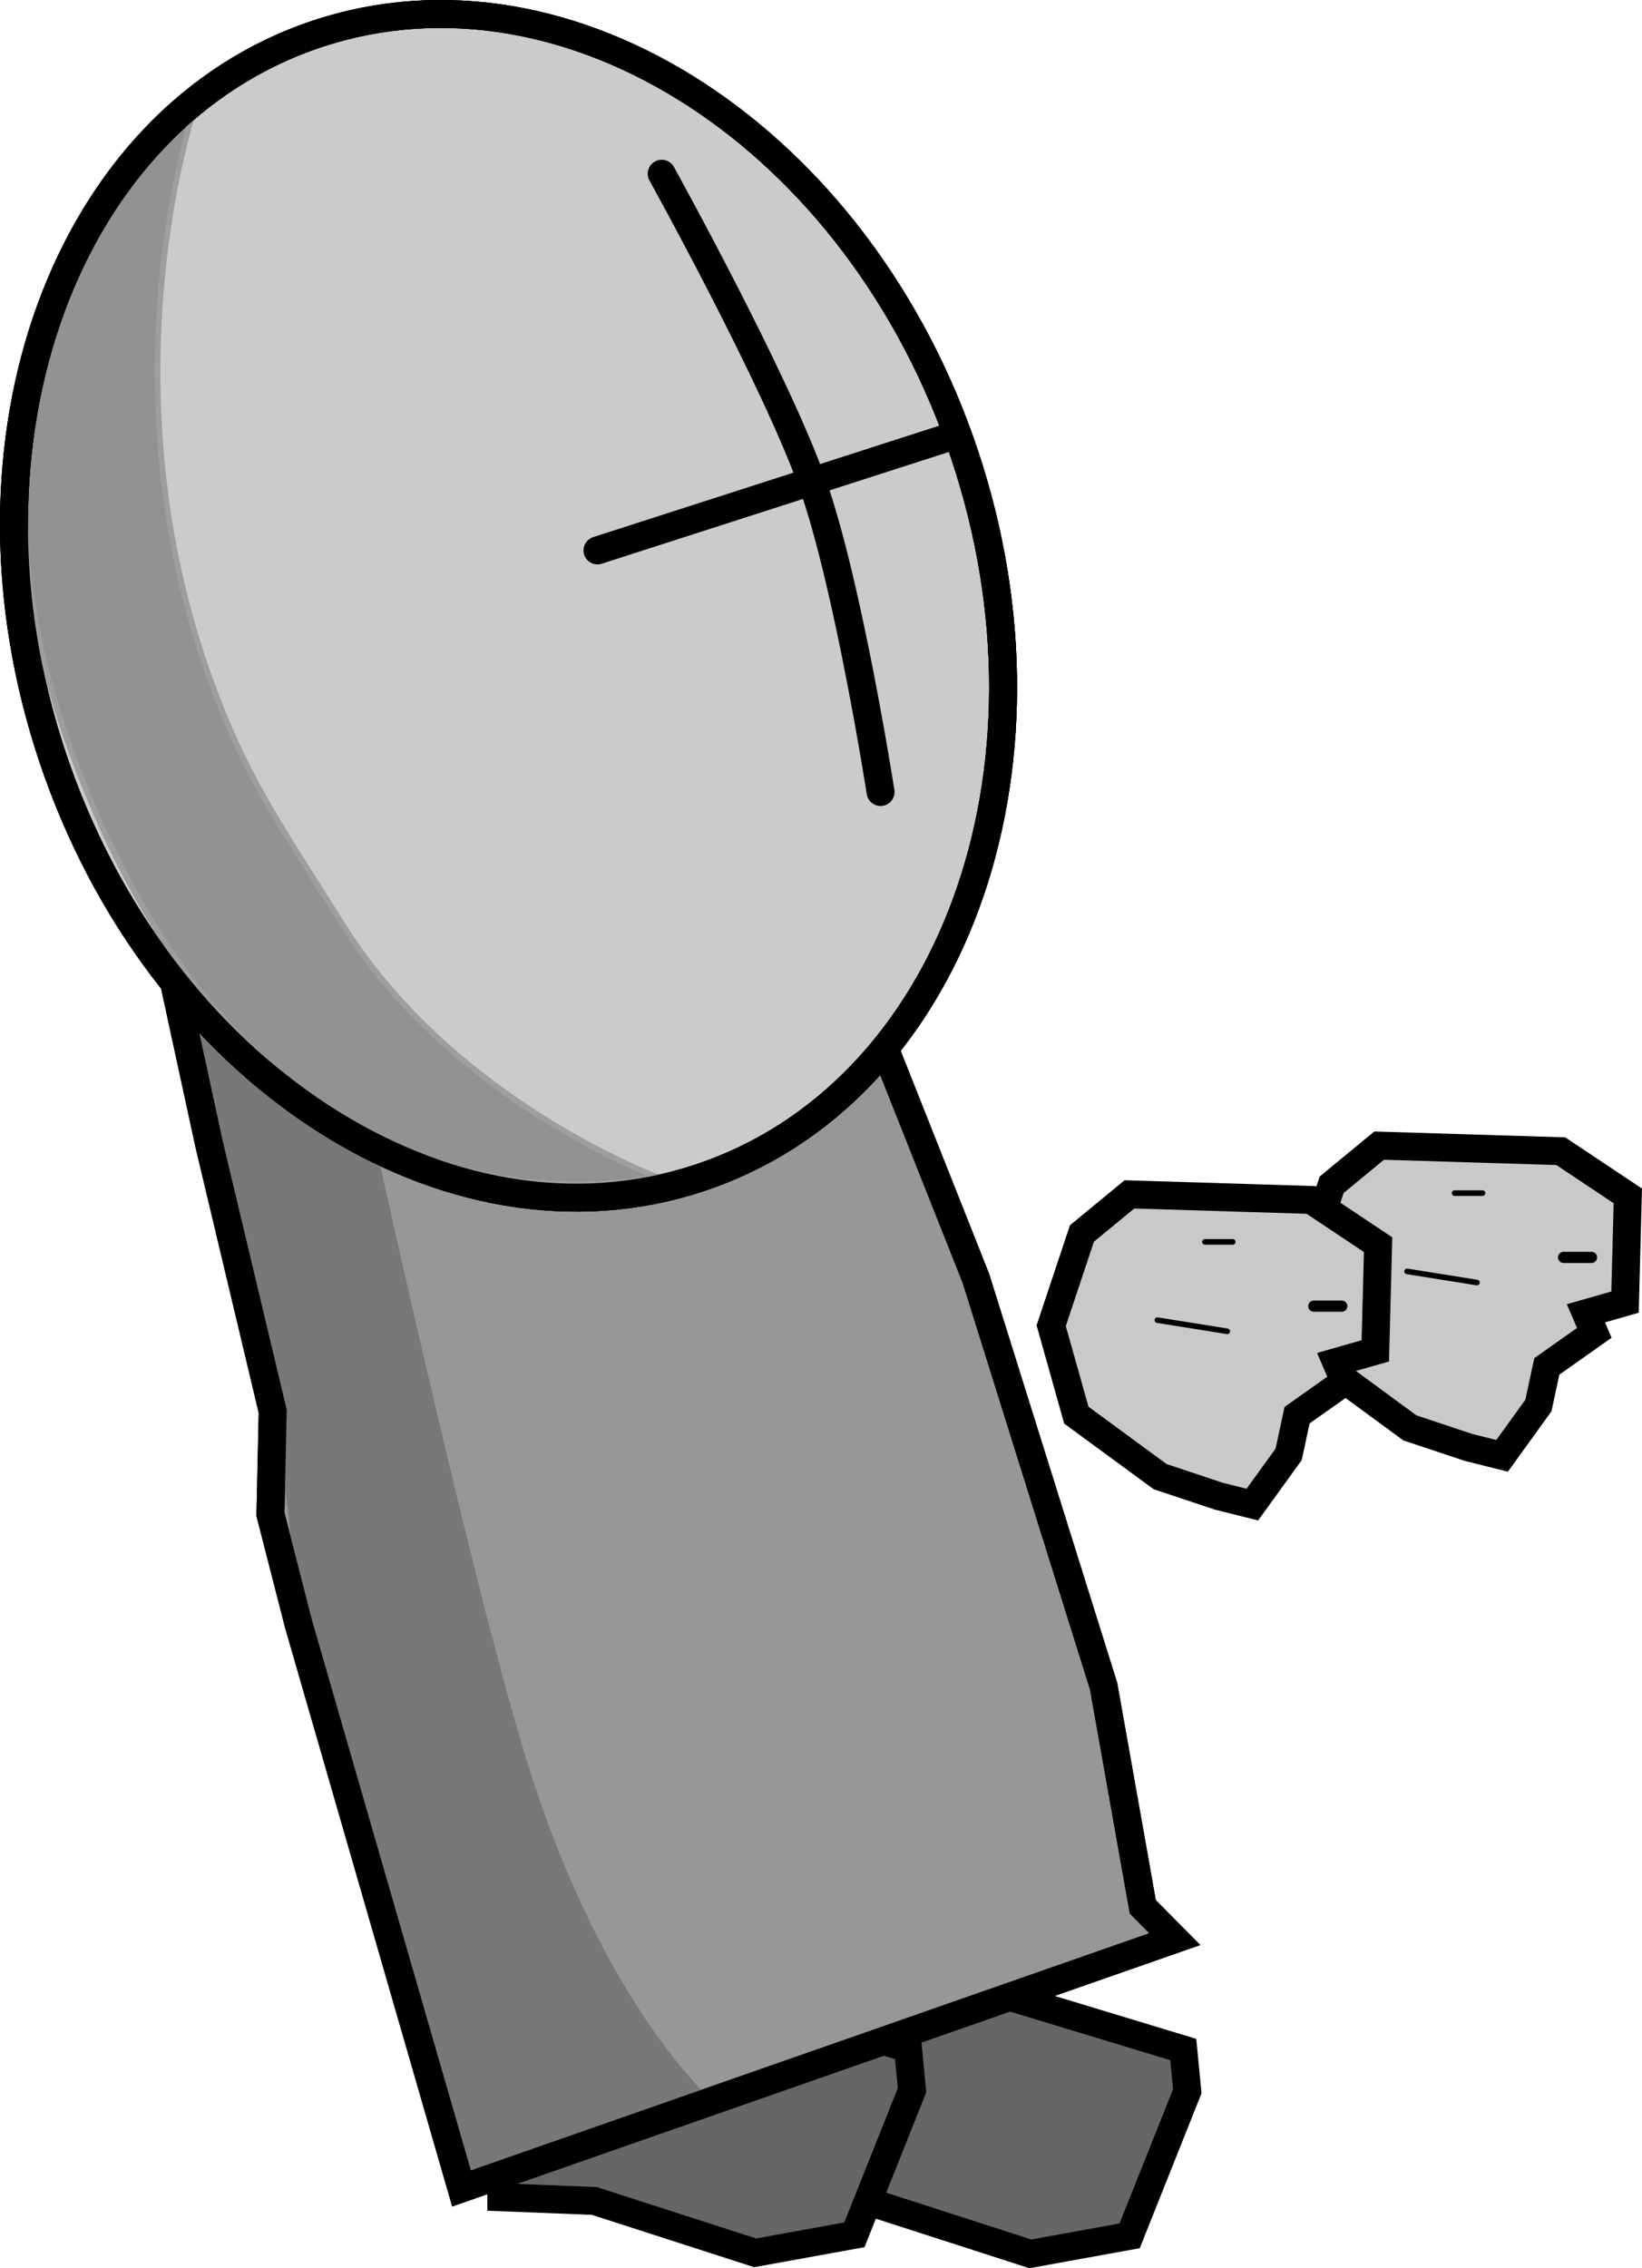 <svg version="1.1" xmlns="http://www.w3.org/2000/svg" xmlns:xlink="http://www.w3.org/1999/xlink" width="146.922" height="202.89" viewBox="0,0,146.922,202.89"><g transform="translate(-169.634,-58.45)"><g data-paper-data="{&quot;isPaintingLayer&quot;:true}" fill-rule="nonzero" stroke-linejoin="miter" stroke-miterlimit="10" stroke-dasharray="" stroke-dashoffset="0" style="mix-blend-mode: normal"><path d="M293.038,160.923l16.25,0.5l6,4l-0.25,9.5l-3.5,1l0.75,1.75l-4.25,3l-0.75,3.5l-3.25,4.5l-3,-0.75l-5.25,-1.75l-7.5,-5.5l-2.25,-8l2.75,-8.25z" fill="#c9c9c9" stroke="#000000" stroke-width="2.5" stroke-linecap="round"/><path d="M301.788,173.173l-6.25,-1" fill="none" stroke="#000000" stroke-width="0.5" stroke-linecap="round"/><path d="M302.288,165.173h-2.5" fill="none" stroke="#000000" stroke-width="0.5" stroke-linecap="round"/><path d="M312.038,170.923h-2.5" fill="none" stroke="#000000" stroke-width="1" stroke-linecap="round"/><path d="M239.115,255.086l-0.056,-16.196l16.655,-3.114l19.795,6.002l0.36,3.733l-5.157,12.932l-8.887,1.611l-14.389,-4.64z" fill="#666666" stroke="#000000" stroke-width="2.5" stroke-linecap="round"/><path d="M214.486,254.994l-0.056,-16.196l16.655,-3.114l19.795,6.002l0.36,3.733l-5.157,12.932l-8.887,1.611l-14.389,-4.64z" fill="#666666" stroke="#000000" stroke-width="2.5" stroke-linecap="round"/><path d="M247.894,149.961l9.062,22.835l11.429,36.493l3.504,19.723l2.86,2.893l-63.818,22.299l-14.584,-50.486l-2.516,-9.815l0.204,-9.214l-5.671,-23.808l-3.201,-14.757l0.726,-6.946c0,0 28.493,-7.121 36.361,-7.718c4.046,-0.307 11.982,1.05 11.982,1.05c0,0 4.476,6.844 7.662,9.335c2.776,2.17 5.998,8.118 5.998,8.118z" fill="#979797" stroke="#000000" stroke-width="2.5" stroke-linecap="round"/><path d="M211.056,254.039c0,0 -13.858,-43.917 -15.198,-58.422c-1.041,-11.262 -5.267,-27.741 -7.47,-39.322c-1.925,-10.119 -1.922,-16.16 -1.922,-16.16c0,0 16.724,-4.599 24.752,-6.571c8.237,-2.023 22.74,-0.545 22.74,-0.545l12.392,14.58l-44.841,6.571c0,0 9.7,44.666 15.013,61.821c7.029,22.696 17.103,30.919 17.103,30.919z" fill="#787878" stroke="#787878" stroke-width="0.5" stroke-linecap="round"/><path d="M247.894,149.961l9.062,22.835l11.429,36.493l3.504,19.723l2.86,2.893l-63.818,22.299l-14.584,-50.486l-2.516,-9.815l0.204,-9.214l-5.671,-23.808l-3.201,-14.757l0.726,-6.946c0,0 28.493,-7.121 36.361,-7.718c4.046,-0.307 11.982,1.05 11.982,1.05c0,0 4.476,6.844 7.662,9.335c2.776,2.17 5.998,8.118 5.998,8.118z" fill="none" stroke="#000000" stroke-width="2.5" stroke-linecap="round"/><path d="M174.332,126.167c-9.442,-28.26 1.172,-57.225 23.708,-64.696c22.536,-7.471 48.46,9.381 57.902,37.641c9.442,28.26 -1.172,57.225 -23.708,64.696c-22.536,7.471 -48.46,-9.381 -57.902,-37.641z" fill="#cbcbcb" stroke="#000000" stroke-width="2.5" stroke-linecap="butt"/><path d="M228.84,73.99c0,0 10.179,18.365 13.512,27.776c3.189,9.006 6.073,27.529 6.073,27.529" fill="none" stroke="#000000" stroke-width="2.5" stroke-linecap="round"/><path d="M174.332,126.167c-9.442,-28.26 1.172,-57.225 23.708,-64.696c22.536,-7.471 48.46,9.381 57.902,37.641c9.442,28.26 -1.172,57.225 -23.708,64.696c-22.536,7.471 -48.46,-9.381 -57.902,-37.641z" fill="none" stroke="#000000" stroke-width="2.5" stroke-linecap="butt"/><path d="M255.318,97.312l-32.224,10.373" fill="none" stroke="#000000" stroke-width="2.5" stroke-linecap="round"/><path d="M175.744,124.905c-13.124,-37.03 11.221,-56.488 11.221,-56.488c0,0 -8.246,24.418 1.618,51.193c3.113,8.45 5.876,12.253 11.729,21.579c9.883,15.747 28.038,22.5 28.038,22.5c0,0 -35.604,9.185 -52.606,-38.785z" data-paper-data="{&quot;index&quot;:null}" fill-opacity="0.282" fill="#000000" stroke="#9e9e9e" stroke-width="0.5" stroke-linecap="round"/><path d="M174.332,126.167c-9.442,-28.26 1.172,-57.225 23.708,-64.696c22.536,-7.471 48.46,9.381 57.902,37.641c9.442,28.26 -1.172,57.225 -23.708,64.696c-22.536,7.471 -48.46,-9.381 -57.902,-37.641z" data-paper-data="{&quot;index&quot;:null}" fill="none" stroke="#000000" stroke-width="2.5" stroke-linecap="butt"/><path d="M270.692,165.284l16.25,0.5l6,4l-0.25,9.5l-3.5,1l0.75,1.75l-4.25,3l-0.75,3.5l-3.25,4.5l-3,-0.75l-5.25,-1.75l-7.5,-5.5l-2.25,-8l2.75,-8.25z" fill="#c9c9c9" stroke="#000000" stroke-width="2.5" stroke-linecap="round"/><path d="M273.192,176.534l6.25,1" fill="none" stroke="#000000" stroke-width="0.5" stroke-linecap="round"/><path d="M277.442,169.534h2.5" fill="none" stroke="#000000" stroke-width="0.5" stroke-linecap="round"/><path d="M289.692,175.284h-2.5" fill="none" stroke="#000000" stroke-width="1" stroke-linecap="round"/></g></g></svg>